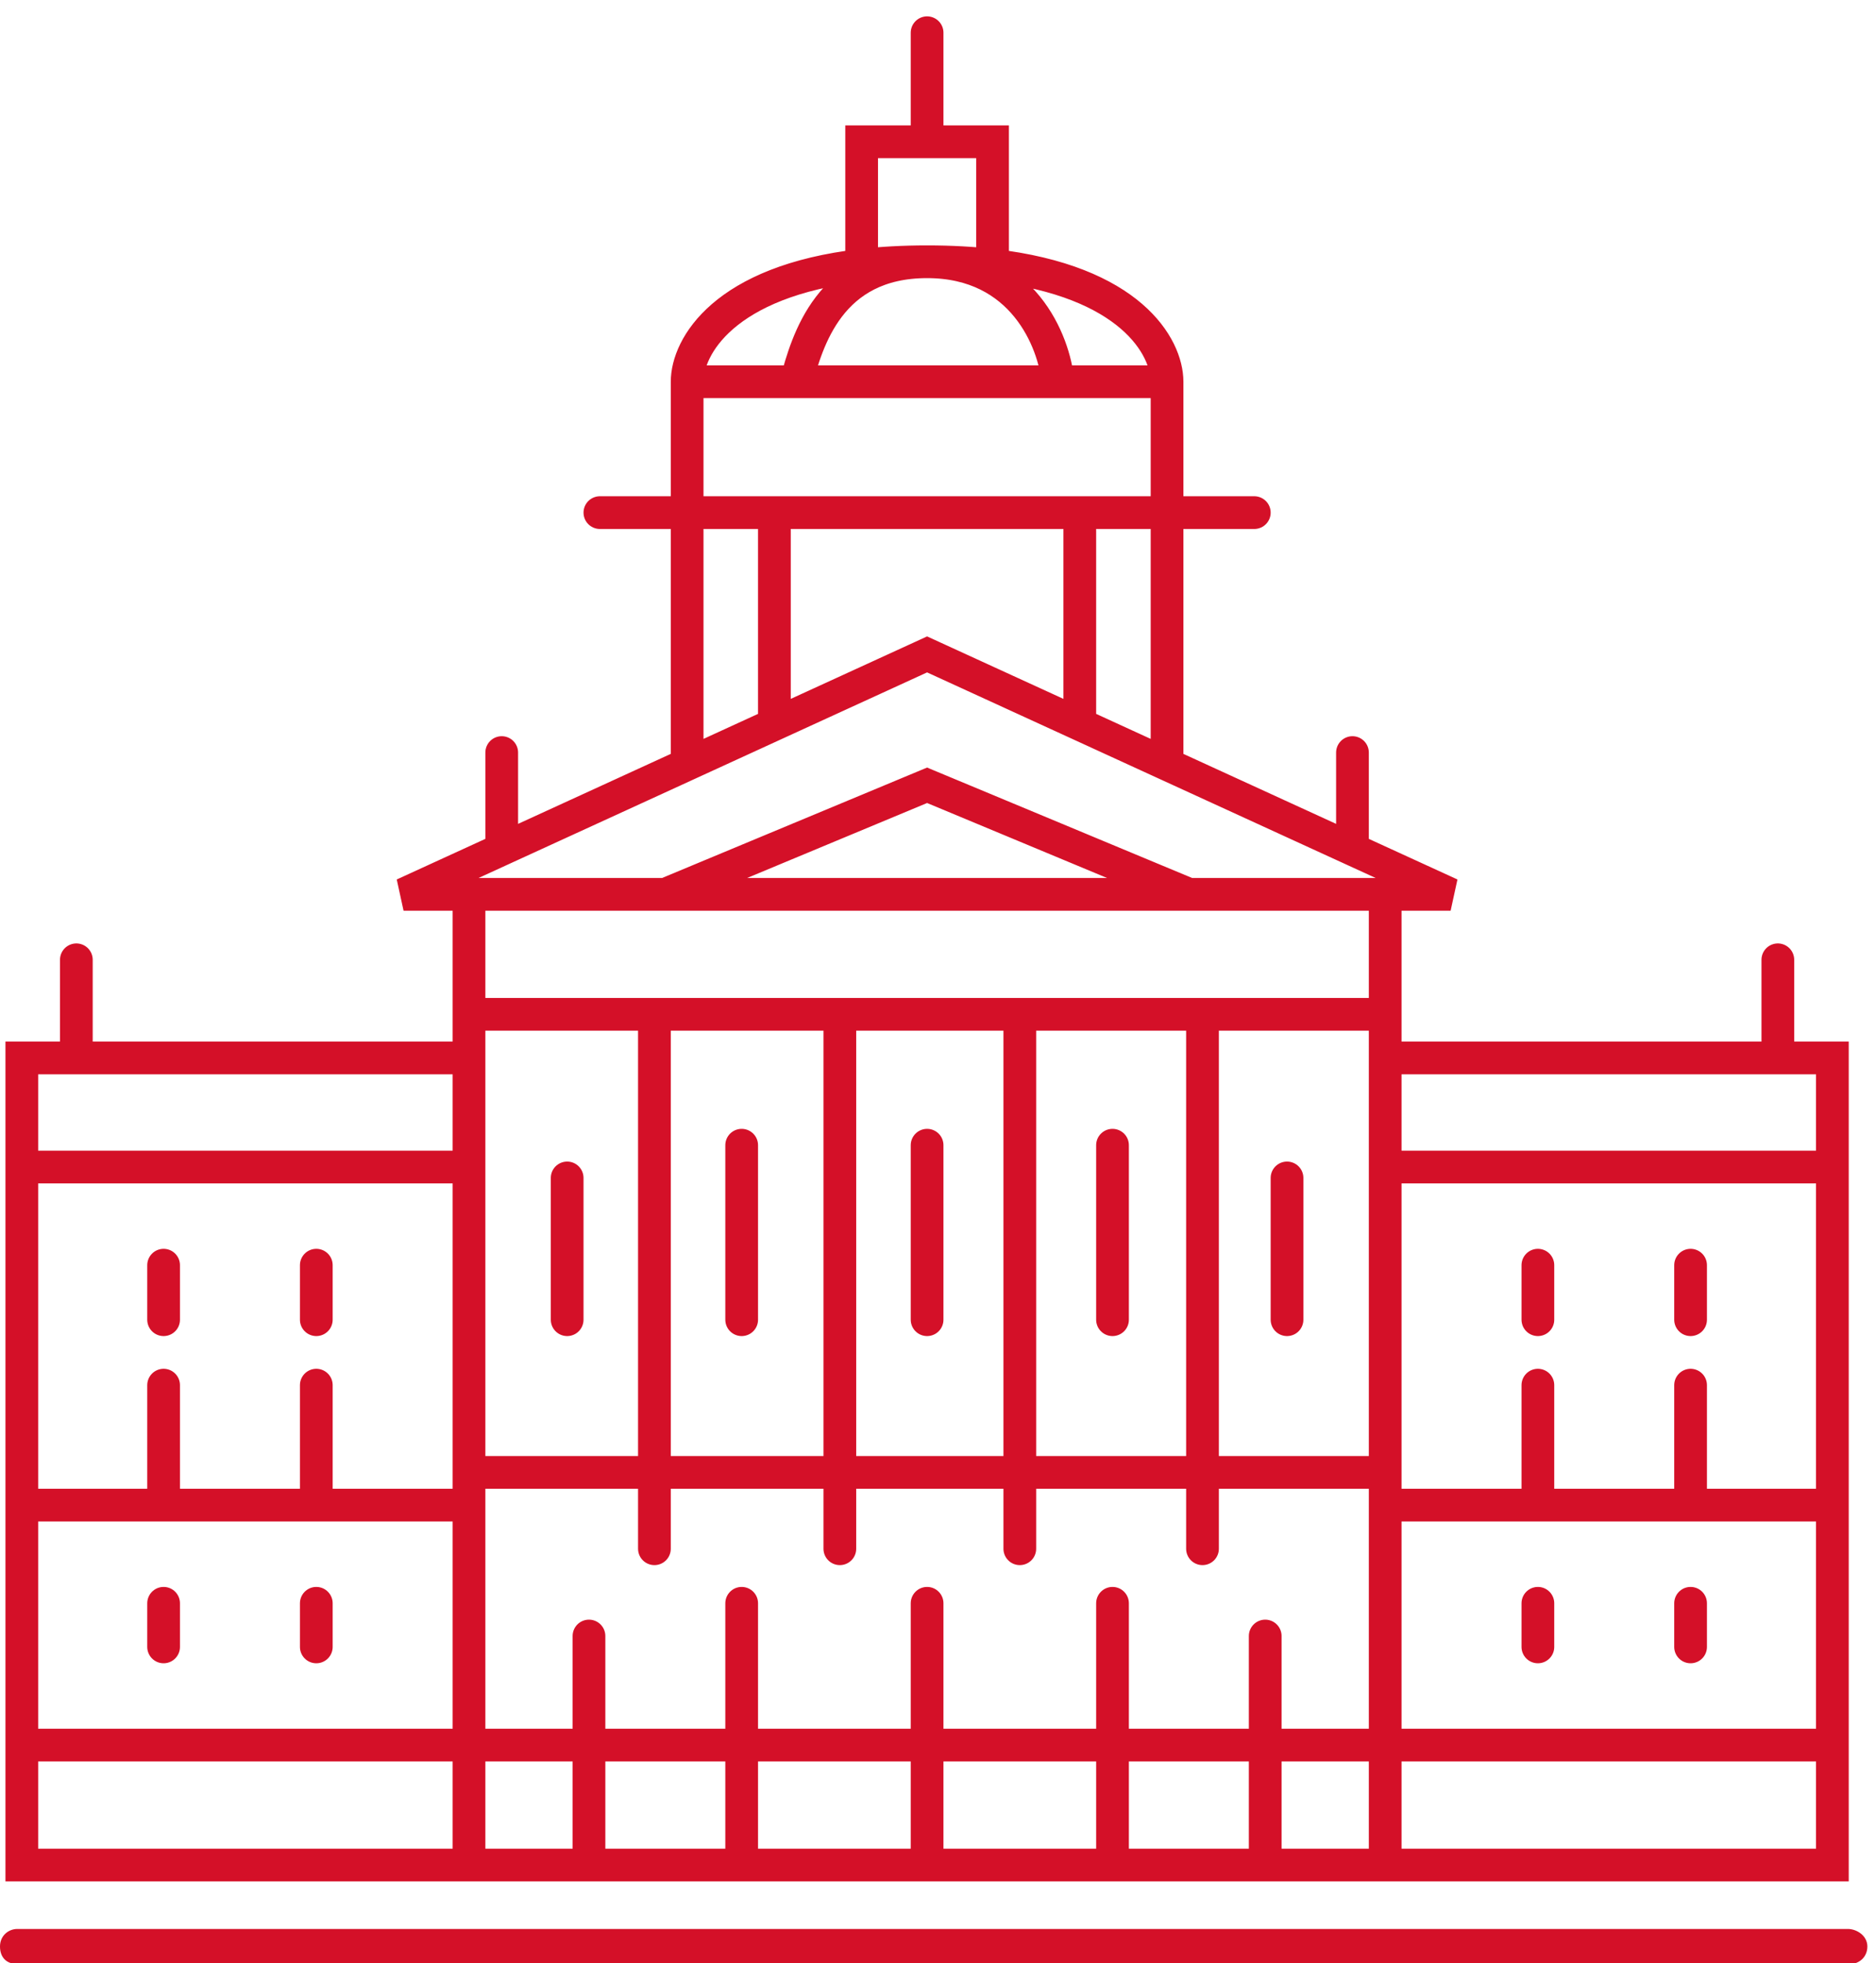 <svg width="86" height="90" viewBox="0 0 86 90" fill="none" xmlns="http://www.w3.org/2000/svg">
<g clip-path="url(#clip0)">
<path d="M63.5 48.5V46.5M63.5 48.5V53.5M63.5 48.5H81.5M63.5 85.5H84V80M63.5 85.5H58M63.5 85.5V69M21.5 48.5V46.5M21.5 48.5V53.5M21.5 48.5H3.5M21.5 85.5H1V80M21.5 85.5H27M21.5 85.5V69M21.5 41V46.5M21.5 41H18.5L23 38.938M21.5 41H30.5M63.5 41V46.5M63.5 41H66.5L62 38.938M63.5 41H54.5M63.5 46.5H55.125M21.5 46.5H30M30.5 41L42.5 36L54.5 41M30.5 41H54.5M21.5 67.5H63.5M21.5 67.5V53.5M21.5 67.5V69M63.5 67.5V53.5M63.5 67.5V69M42.5 85.5V73.5M42.5 85.5H51M42.5 85.5H34M51 85.5V73.5M51 85.5H58M34 85.5V73.5M34 85.5H27M27 85.5V75M58 85.5V75M30 46.5V71M30 46.5H38.5M38.5 46.5V71M38.5 46.5H46.75M46.75 46.5V71M46.75 46.5H55.125M55.125 46.5V71M26 54V60.5M34 60.5V52.5M42.5 60.5V52.5M51 60.5V52.5M59 60.5V54M1 53.5V48.5H3.5M1 53.5H21.5M1 53.5V69M63.5 53.5H84M84 53.5V48.5H81.5M84 53.5V69M63.5 69H70.5M84 69V80M84 69H77.5M1 69V80M1 69H7.5M21.5 69H14.5M1 80H84M3.5 44V48.5M81.5 44V48.5M70.5 58V60.5M77.5 58V60.5M77.5 63.5V69M77.5 69H70.5M70.5 63.5V69M14.5 58V60.5M7.5 58V60.5M14.5 63.5V69M14.5 69H7.5M7.5 63.5V69M62 34.5V38.938M62 38.938L53.5 35.042M23 34.5V38.938M23 38.938L31.5 35.042M7.5 73.5V75.5M14.5 73.5V75.5M70.5 73.5V75.5M77.5 73.5V75.5M31.5 35.042V23.5M31.5 35.042L35.5 33.208M31.5 17.5V23.5M31.5 17.5H36.5M31.5 17.5C31.5 15.896 33.184 12.888 39.5 12.161M53.5 17.5V23.5M53.5 17.5H48.5M53.5 17.5C53.5 15.896 51.816 12.888 45.5 12.161M53.5 35.042V23.5M53.5 35.042L49.5 33.208M31.5 23.5H27.5M31.5 23.5H35.5M53.5 23.5H57.5M53.5 23.5H49.5M35.5 33.208L42.5 30L49.5 33.208M35.5 33.208V23.5M35.5 23.5H49.5M49.5 33.208V23.5M42.5 12C46.9 12 48.333 15.667 48.5 17.5M42.5 12C38 12 37 15.667 36.5 17.5M42.5 12C41.4 12 40.403 12.057 39.5 12.161M42.5 12C43.6 12 44.597 12.057 45.5 12.161M48.5 17.5H36.5M39.5 12.161V6.5H42.5M45.5 12.161V6.5H42.5M42.5 6.5V1.5" stroke="#D41028" stroke-width="1.5" stroke-linecap="round"/>
<path d="M84.713 88.43H0.792C0.396 88.43 0 88.731 0 89.233C0 89.735 0.297 90.037 0.792 90.037H84.812C85.208 90.037 85.604 89.735 85.604 89.233C85.604 88.731 85.109 88.43 84.713 88.43Z" fill="#D41028"/>
</g>
<defs>
<clipPath id="clip0">
<rect width="86" height="90" fill="white"/>
</clipPath>
</defs>
</svg>
